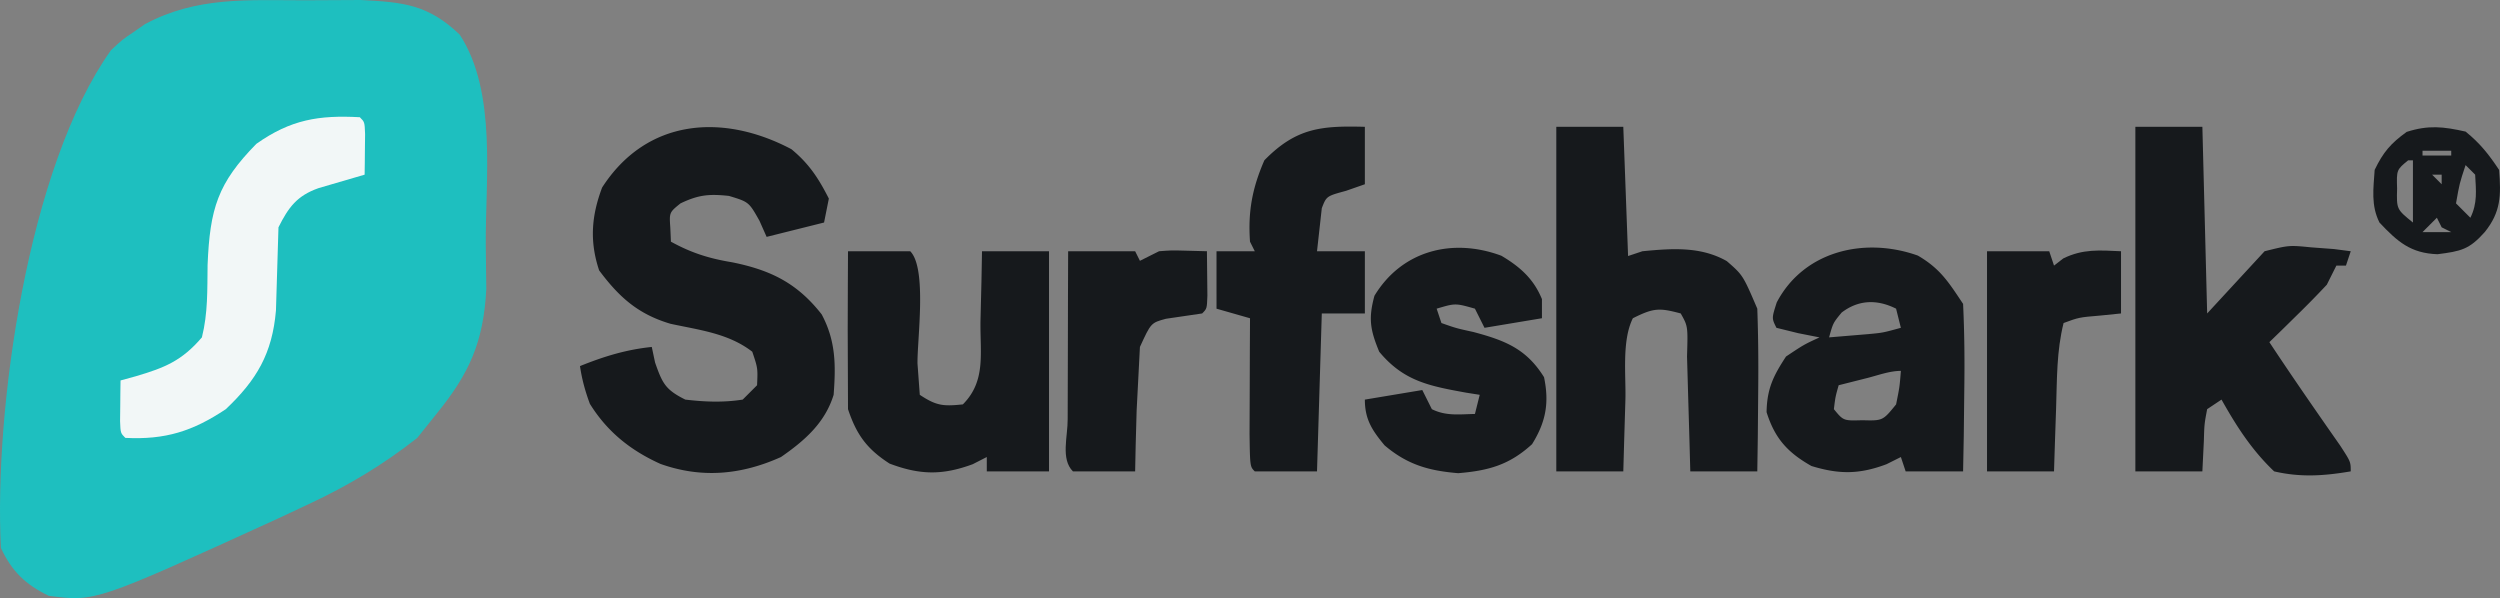 <svg xmlns="http://www.w3.org/2000/svg" width="300" height="71.775" xmlns:v="https://vecta.io/nano"><rect width="100%" height="100%" fill="#808080" stroke="none"/><path d="M36.613.034L43.255 0c5.136.258 8.112.524 11.914 4.161 4.504 6.889 3.058 17.463 3.123 25.305l.065 5.216c-.334 6.364-2.022 10.118-5.987 14.992l-2.297 2.871c-4.127 3.244-8.247 5.709-12.993 7.932l-3.767 1.766c-21.859 9.984-21.859 9.984-27.461 9.254-2.783-1.34-4.442-2.94-5.743-5.743-.846-16.529 3.217-45.732 13.209-59.727 1.355-1.267 1.355-1.267 2.728-2.19l1.355-.944C23.639-.436 29.738.036 36.613.034z" fill="#1ebfbf"/><path d="M94.975 17.909c2.109 1.734 3.255 3.496 4.487 5.922l-.574 2.871-6.892 1.723-.861-1.938c-1.272-2.253-1.272-2.253-3.661-2.979-2.407-.255-3.652-.133-5.815.897-1.349 1.09-1.349 1.09-1.22 2.943L80.51 29c2.461 1.356 4.594 2.021 7.358 2.477 4.637.94 7.796 2.502 10.732 6.245 1.708 3.203 1.702 6.095 1.436 9.655-1.037 3.37-3.481 5.499-6.317 7.466-4.774 2.145-9.514 2.587-14.465.826-3.585-1.616-6.395-3.866-8.471-7.215-.56-1.515-.95-2.926-1.184-4.523 2.889-1.166 5.512-1.974 8.614-2.297l.395 1.866c.881 2.518 1.243 3.26 3.625 4.451 2.325.277 4.575.366 6.892 0l1.723-1.723c.092-2.036.092-2.036-.574-4.02-2.864-2.215-6.354-2.602-9.815-3.354-3.889-1.154-6.165-3.189-8.563-6.409-1.167-3.5-.915-6.563.359-9.943 5.347-8.302 14.512-8.94 22.721-4.594zm161.27-2.692h8.04l.574 22.398 6.892-7.466c2.934-.729 2.934-.729 5.599-.467l2.719.204 2.019.262-.574 1.723h-1.149l-1.149 2.297a113.7 113.7 0 0 1-3.518 3.589l-1.907 1.875-1.467 1.427c2.767 4.187 5.624 8.306 8.502 12.417 1.261 1.941 1.261 1.941 1.261 3.089-3.211.544-6 .74-9.189 0-2.68-2.548-4.512-5.402-6.317-8.614l-1.723 1.149c-.337 1.79-.337 1.79-.395 3.805l-.179 3.661h-8.04V15.217zm-69.49 0h8.04l.574 15.506 1.723-.574c3.51-.336 6.973-.604 10.122 1.184 1.938 1.687 1.938 1.687 3.661 5.707.12 3.336.145 6.676.108 10.014l-.047 5.382-.061 4.13h-8.04l-.105-3.854-.146-4.976-.141-4.967c.108-3.623.108-3.623-.756-5.155-2.586-.69-3.257-.669-5.743.574-1.353 2.706-.811 6.916-.897 9.835l-.146 4.814-.105 3.728h-8.04V15.217zm43.389 15.454c2.678 1.568 3.653 3.133 5.427 5.795.162 3.418.194 6.844.144 10.266l-.063 5.559-.081 4.276h-6.892l-.574-1.723-1.723.861c-3.268 1.226-5.678 1.232-9.009.215-2.866-1.622-4.39-3.305-5.384-6.461.048-2.804.8-4.338 2.333-6.676 2.154-1.436 2.154-1.436 4.02-2.297l-2.548-.503-2.62-.646c-.574-1.149-.574-1.149.036-3.051 3.243-6.173 10.54-7.897 16.935-5.615zm-9.146 6.835c-1.031 1.252-1.031 1.252-1.508 2.979l3.015-.251 1.696-.141c1.737-.161 1.737-.161 3.903-.756l-.574-2.297c-2.285-1.143-4.511-1.076-6.533.467zm3.051 7.861l-1.923.485-1.487.377c-.39 1.377-.39 1.377-.574 2.871 1.146 1.395 1.146 1.395 3.41 1.328 2.462.065 2.462.065 4.056-1.902.419-2.073.419-2.073.574-4.02-1.346 0-2.765.535-4.056.861zm-122.29-15.219h7.466c2.047 2.047.823 10.665.875 13.494l.274 3.735c1.992 1.328 2.827 1.393 5.169 1.149 2.842-2.842 2.033-6.264 2.118-10.158l.114-4.637.065-3.583h8.04v26.418h-7.466v-1.723l-1.687.861c-3.649 1.347-6.341 1.299-9.978-.072-2.729-1.758-3.971-3.478-4.989-6.533l-.036-9.584.016-5.283.02-4.085zm62.024-14.931v6.892l-2.261.79c-2.345.638-2.345.638-2.907 2.082l-.574 5.169h5.743v7.466h-5.169l-.574 18.952h-7.466c-.574-.574-.574-.574-.63-4.525l.02-4.987.016-4.991.02-3.874-4.02-1.149V30.15h4.594L150 29c-.255-3.628.272-6.425 1.723-9.763 3.821-3.904 6.834-4.159 12.06-4.02zm16.383 15.472c2.25 1.337 3.869 2.772 4.866 5.202v2.297l-6.892 1.149-1.149-2.297c-2.347-.668-2.347-.668-4.594 0l.574 1.723c1.752.619 1.752.619 3.841 1.077 3.765 1.007 6.344 1.998 8.471 5.42.645 3.081.221 5.379-1.436 8.04-2.726 2.494-5.221 3.178-8.866 3.482-3.54-.295-6.098-1.022-8.83-3.338-1.491-1.798-2.369-3.116-2.369-5.492l6.892-1.149 1.149 2.297c1.698.849 3.298.609 5.169.574l.574-2.297-1.617-.256c-4.441-.806-7.506-1.376-10.443-4.913-1.081-2.618-1.317-3.975-.574-6.712 3.265-5.408 9.34-7.003 15.235-4.807z" fill="#16191c"/><path d="M43.181 14.068c.574.574.574.574.63 2.012l-.02 1.757-.016 1.761-.02 1.362-5.528 1.615c-2.584.909-3.609 2.301-4.81 4.702l-.301 9.967c-.437 5.176-2.324 8.361-6.017 11.856-3.983 2.655-7.267 3.689-12.06 3.446-.574-.574-.574-.574-.63-2.012l.02-1.757.016-1.761.02-1.362 1.831-.503c3.478-1.026 5.517-1.848 7.932-4.666.732-2.93.641-5.666.682-8.686.275-6.785 1.227-9.827 5.851-14.537 4.125-2.916 7.504-3.464 12.419-3.195z" fill="#f2f7f7"/><path d="M128.177 30.148h8.04l.574 1.149 2.297-1.149c1.481-.112 1.481-.112 3.015-.072l2.728.072.036 3.41.02 1.918c-.056 1.564-.056 1.564-.63 2.138l-4.339.637c-1.801.489-1.801.489-3.127 3.383l-.395 7.645-.114 4.121-.065 3.165h-7.466c-1.489-1.489-.61-4.179-.63-6.284l.02-7.248.016-7.253.02-5.633zm110.265 0h7.466l.574 1.723 1.113-.861c2.362-1.157 4.333-.978 6.927-.861v7.466l-2.477.251c-2.564.216-2.564.216-4.415.897-.845 3.379-.783 6.717-.897 10.194l-.146 4.298-.105 3.311h-8.04V30.148zm57.429-14.357c1.751 1.415 2.776 2.728 4.02 4.594.246 3.048.225 5.048-1.723 7.466-1.862 2.088-2.834 2.292-5.671 2.656-3.202-.115-4.78-1.482-6.963-3.805-1.033-2.066-.723-4.059-.574-6.317 1.026-2.13 1.931-3.182 3.841-4.558 2.61-.837 4.409-.636 7.071-.036zm-5.169 2.297v.574h3.446v-.574h-3.446zm-1.723 1.149c-1.395 1.146-1.395 1.146-1.328 3.41-.065 2.462-.065 2.462 1.902 4.056v-7.466h-.574zm6.892.574c-.731 2.204-.731 2.204-1.149 4.594l1.723 1.723c.865-1.73.676-3.264.574-5.169l-1.149-1.149zm-4.02 1.149L293 22.108V20.96h-1.149zm0 4.02l.574 1.149zm.574 1.149l-1.723 1.723h3.446L293 27.277l-.574-1.149z" fill="#16191c"/></svg>